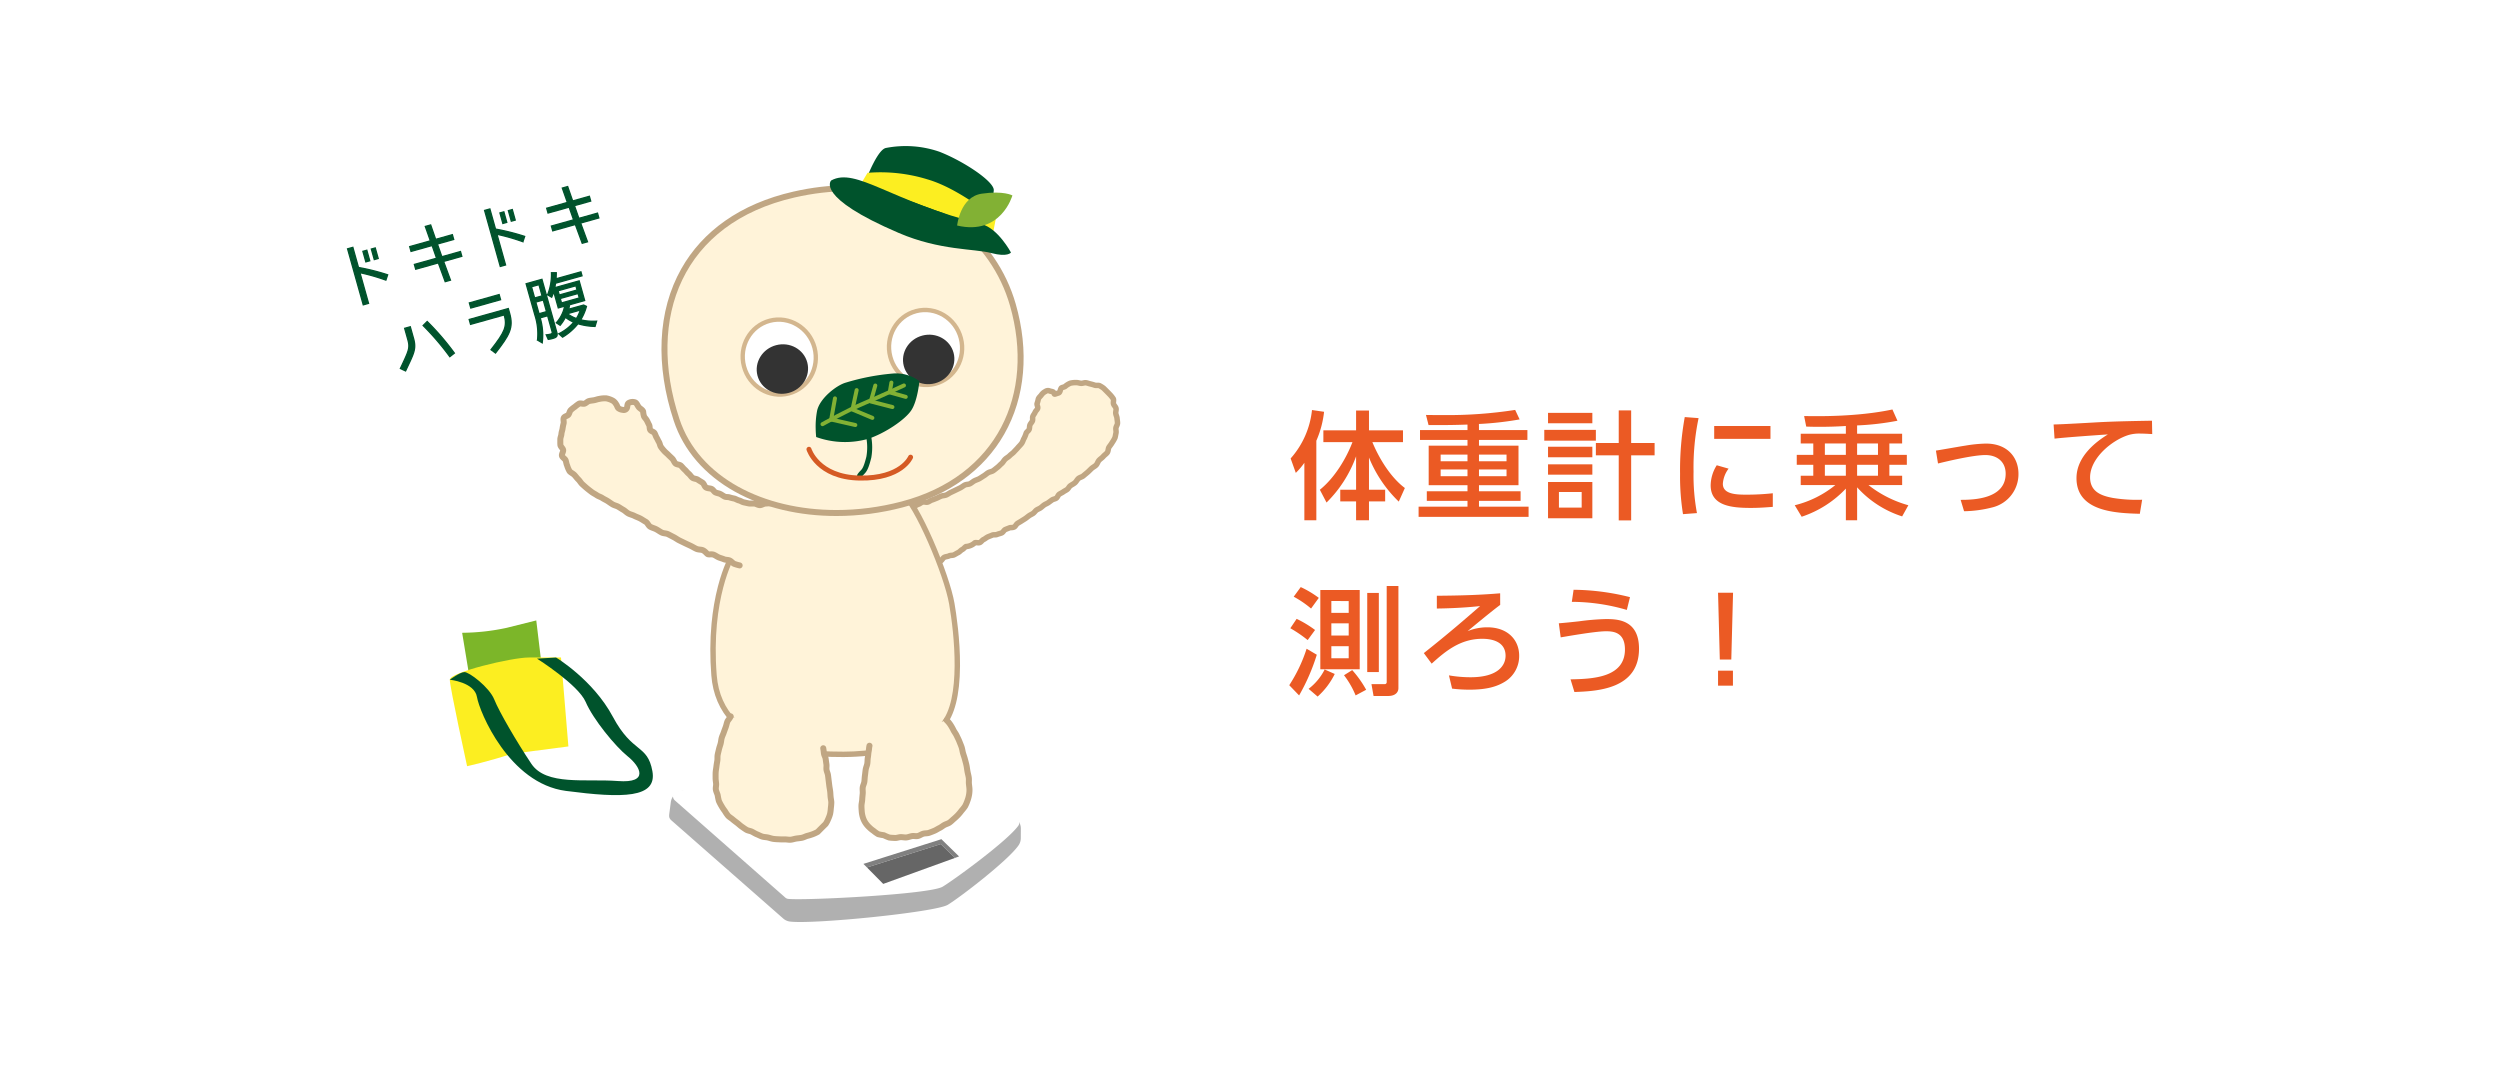 <svg xmlns="http://www.w3.org/2000/svg" width="597" height="255.487" viewBox="0 0 597 255.487">
  <g id="Group_1054" data-name="Group 1054" transform="translate(-75 -526.868)">
    <rect id="Rectangle_225" data-name="Rectangle 225" width="255.487" height="597" rx="10" transform="translate(672 526.868) rotate(90)" fill="none"/>
    <g id="Group_1053" data-name="Group 1053" transform="translate(158 561.741)">
      <g id="Group_791" data-name="Group 791" transform="translate(224.873 62.902)">
        <path id="Path_5567" data-name="Path 5567" d="M2183.4,640.888a16.408,16.408,0,0,1-2.044,2.408l-1.232-3.444a20.594,20.594,0,0,0,5.1-11.564l2.884.42a23.607,23.607,0,0,1-1.848,6.916v18.983H2183.4Zm3.7,6.44c3.556-2.856,6.328-7.532,7.784-11.368h-6.944v-2.828h7.812V628.4h3.08v4.732h8.12v2.828h-7.308c1.6,3.892,4.368,8.428,7.756,10.948l-1.456,3.248a30.48,30.48,0,0,1-7.112-10.528v7.7h3.864V650.1h-3.864v4.507h-3.08V650.1h-3.78v-2.772h3.78v-7.98a29.584,29.584,0,0,1-7.056,11.032Z" transform="translate(-2179.792 -628.148)" fill="#eb5a24"/>
        <path id="Path_5568" data-name="Path 5568" d="M2225.1,633.076h11.564v2.352H2225.1V636.8h9.436v9.436H2225.1v1.456h9.94v2.295h-9.94v1.373h11.844V653.8h-26.264V651.36h11.676v-1.373h-9.716v-2.295h9.716v-1.456h-9.268V636.8h9.268v-1.372h-11.34v-2.352h11.34V631.76c-3.3.112-5.124.14-9.3.112l-.616-2.408c1.82.028,2.744.028,4,.028a104.956,104.956,0,0,0,17.3-1.232l1.064,2.268a76.864,76.864,0,0,1-9.716,1.092Zm-2.744,5.852h-6.412v1.6h6.412Zm0,3.556h-6.412v1.6h6.412Zm9.324-3.556h-6.58v1.6h6.58Zm0,3.556h-6.58v1.6h6.58Z" transform="translate(-2179.792 -628.148)" fill="#eb5a24"/>
        <path id="Path_5569" data-name="Path 5569" d="M2253.012,633.02V635.6h-12.32V633.02Zm-.84-4.06v2.492h-10.584V628.96Zm0,8.092v2.52h-10.584v-2.52Zm0,4.2v2.464h-10.584v-2.464Zm0,4.228v8.652h-10.584V645.48Zm-2.548,2.38h-5.432v3.724h5.432Zm8.848,6.776V639.1h-5.46v-2.94h5.46v-7.784h2.968v7.784h5.6v2.94h-5.6v15.54Z" transform="translate(-2179.792 -628.148)" fill="#eb5a24"/>
        <path id="Path_5570" data-name="Path 5570" d="M2277.54,630.22a57.172,57.172,0,0,0-1.2,12.768,48.863,48.863,0,0,0,.812,9.912l-3.332.252a56.442,56.442,0,0,1-.7-9.66,70.547,70.547,0,0,1,1.12-13.524Zm7.168,12.068a6.694,6.694,0,0,0-1.372,3.612c0,2.352,2.772,2.6,5.46,2.6a59.052,59.052,0,0,0,6.468-.336v3.248c-1.512.112-3.192.252-5.18.252-4.592,0-9.66-.448-9.66-5.4a9.219,9.219,0,0,1,1.456-4.788Zm10-10.192v3.08h-13.44V632.1Z" transform="translate(-2179.792 -628.148)" fill="#eb5a24"/>
        <path id="Path_5571" data-name="Path 5571" d="M2312.708,632.1c-2.156.14-4.284.2-6.44.2-1.288,0-2.156-.028-3.024-.056l-.5-2.52c3.108.056,12.684.224,21.084-1.568l1.2,2.688a64.3,64.3,0,0,1-9.632,1.12v1.988h10.752v2.324H2323.1v2.716h4.172v2.38H2323.1v2.6h3.052v2.24h-8.036a27.127,27.127,0,0,0,9.52,4.815l-1.484,2.661a24.606,24.606,0,0,1-10.752-6.944v7.867h-2.688v-7.559a25.629,25.629,0,0,1-10.556,6.72l-1.652-2.745a24.717,24.717,0,0,0,9.688-4.815h-8.26v-2.24h3v-2.6h-3.948v-2.38h3.948v-2.716h-3v-2.324h10.78Zm-5.012,4.172v2.716h5.012v-2.716Zm0,5.1v2.6h5.012v-2.6Zm7.7-5.1v2.716h4.984v-2.716Zm0,5.1v2.6h4.984v-2.6Z" transform="translate(-2179.792 -628.148)" fill="#eb5a24"/>
        <path id="Path_5572" data-name="Path 5572" d="M2340.12,649.736c2.94,0,10.752-.14,10.752-6.244,0-2.856-2.044-4.452-4.844-4.452-3,0-9.352,1.54-11.312,2.016l-.5-3.08c1.12-.168,5.992-1.036,6.972-1.176a33.025,33.025,0,0,1,4.984-.5c5.208,0,7.756,3.388,7.756,7.224a8.154,8.154,0,0,1-6.1,7.98,28.607,28.607,0,0,1-6.888.952Z" transform="translate(-2179.792 -628.148)" fill="#eb5a24"/>
        <path id="Path_5573" data-name="Path 5573" d="M2385.872,634.028c-1.064-.056-1.932-.112-2.688-.112a9.164,9.164,0,0,0-2.968.336c-3.976,1.232-9.184,5.544-9.184,10.108,0,3.5,2.772,4.424,5.488,4.928a35.357,35.357,0,0,0,6.944.42l-.56,3.36c-5.656-.168-15.12-.477-15.12-8.512,0-5.376,5.04-8.932,7.5-10.444-2.968.2-10.136.7-12.74,1.008l-.224-3.388c1.792,0,9.716-.476,11.312-.56,4.284-.2,7.5-.252,12.18-.336Z" transform="translate(-2179.792 -628.148)" fill="#eb5a24"/>
        <path id="Path_5574" data-name="Path 5574" d="M2186.372,686.724a47.952,47.952,0,0,1-4.228,9.716L2179.792,694a35.845,35.845,0,0,0,4.144-8.708Zm-4.816-8.568a25.869,25.869,0,0,1,4.4,2.66l-1.764,2.408a30.941,30.941,0,0,0-4.144-2.828Zm.98-7.588a23.835,23.835,0,0,1,4.312,2.576L2185,675.692a23.831,23.831,0,0,0-4.144-2.828Zm8.12,20.748a17.758,17.758,0,0,1-4.088,5.4l-2.156-1.848a13.373,13.373,0,0,0,3.836-4.62Zm-3.444-20.048h9.408V690.2h-9.408Zm2.632,2.632v2.828h4.144V673.9Zm0,5.32v2.912h4.144V679.22Zm0,5.46v2.884h4.144V684.68Zm4.984,5.712a25.523,25.523,0,0,1,3.332,4.7l-2.52,1.344a20.629,20.629,0,0,0-2.772-4.816Zm3.584-18.424h2.772v18.9h-2.772Zm4.648-1.652h2.8V694.7c0,.84-.56,1.876-2.492,1.876h-3.444l-.5-2.828h3.164a.463.463,0,0,0,.476-.448Z" transform="translate(-2179.792 -628.148)" fill="#eb5a24"/>
        <path id="Path_5575" data-name="Path 5575" d="M2230.164,674.824c-2.156,1.6-6.132,4.9-7.784,6.272a12.463,12.463,0,0,1,4.7-.924c4.984,0,7.616,3.108,7.616,6.776a7.158,7.158,0,0,1-3.192,6.075c-2.072,1.344-4.592,2.045-8.708,2.045a33.743,33.743,0,0,1-4.116-.253l-.756-3.163a30.545,30.545,0,0,0,5.152.448c6.664,0,8.372-2.912,8.372-5.124,0-3.556-3.556-4.06-5.544-4.06-5.236,0-8.764,2.912-12.1,5.936l-1.876-2.52c6.02-4.76,10.248-8.456,13.44-11.228-4.424.476-8.456.56-10.332.588V672.64c7.056-.056,11.088-.252,15.12-.588Z" transform="translate(-2179.792 -628.148)" fill="#eb5a24"/>
        <path id="Path_5576" data-name="Path 5576" d="M2246.964,692.6c5.432-.084,12.992-.476,12.992-7.14,0-4.256-3-4.34-4.564-4.34-2.576,0-9.716,1.288-10.78,1.456l-.448-3.36c1.4-.112,2.324-.2,4.844-.476a57.2,57.2,0,0,1,6.356-.532c2.6,0,7.952.028,7.952,7.084,0,9.716-10.108,10.136-15.428,10.332Zm13.44-16.576a46.955,46.955,0,0,0-13.132-1.932l.42-2.884a56.677,56.677,0,0,1,13.468,1.764Z" transform="translate(-2179.792 -628.148)" fill="#eb5a24"/>
        <path id="Path_5577" data-name="Path 5577" d="M2285.772,671.912l-.42,15.96h-2.744l-.42-15.96Zm-3.584,18.62h3.556v3.584h-3.556Z" transform="translate(-2179.792 -628.148)" fill="#eb5a24"/>
      </g>
      <g id="Group_814" data-name="Group 814" transform="translate(0 0)">
        <g id="Group_812" data-name="Group 812" transform="translate(24.411)">
          <path id="Path_5615" data-name="Path 5615" d="M1983.6,684.719s-1.911-2.057-.141-5.6a17.617,17.617,0,0,1,5.31-5.9v-4.13l4.13-.59.59,4.13s5.784.231,6.137,8.081S1983.6,684.719,1983.6,684.719Z" transform="translate(-1979.33 -565.246)" fill="#fff"/>
          <g id="Group_811" data-name="Group 811" transform="translate(26.39 10.791)">
            <g id="Group_800" data-name="Group 800" transform="translate(25.989 132.361)">
              <path id="Path_5616" data-name="Path 5616" d="M2031.812,724.191l.306-2.34a3.138,3.138,0,0,1,2.722-2.62c11.231-1.332,46.893-6.671,54.748-6.041a2.894,2.894,0,0,1,.924.232c2.6,1.114,16.514,7.165,23.886,12.322a3.015,3.015,0,0,1,1.3,2.485l-.013,2.316a2.989,2.989,0,0,1-.517,1.668c-2.471,3.627-14.064,12.5-16.915,14.225-2.93,1.776-32.132,4.71-37.705,4a3,3,0,0,1-1.563-.693l-26.668-23.406C2031.54,725.682,2031.681,725.2,2031.812,724.191Z" transform="translate(-2031.709 -708.398)" fill="#b0b0b0"/>
              <path id="Path_5617" data-name="Path 5617" d="M2033.646,719.333c10.6-1.985,47.428-11.743,56.184-10.881a1.2,1.2,0,0,1,.528.187c2.256,1.429,19.467,12.384,24.595,17.291a1.237,1.237,0,0,1,.144,1.617c-2.612,3.647-15.254,12.86-18.069,14.566-3.037,1.841-33.03,3.346-36.89,2.913a1.233,1.233,0,0,1-.667-.291l-26.4-23.23A1.245,1.245,0,0,1,2033.646,719.333Z" transform="translate(-2031.709 -708.398)" fill="#fff"/>
              <g id="Group_799" data-name="Group 799" transform="translate(46.394 22.37)">
                <path id="Path_5618" data-name="Path 5618" d="M2099.96,735.247l.986-.357-4.222-4.121-18.621,5.9.845.854,17.624-5.583Z" transform="translate(-2078.103 -730.768)" fill="gray"/>
                <path id="Path_5619" data-name="Path 5619" d="M2099.96,735.247l-3.389-3.308-17.624,5.583,3.886,3.929Z" transform="translate(-2078.103 -730.768)" fill="#666"/>
              </g>
            </g>
            <g id="Group_802" data-name="Group 802" transform="translate(76.75 45.704)">
              <g id="Group_801" data-name="Group 801">
                <path id="Path_5620" data-name="Path 5620" d="M2082.47,653.334a1.881,1.881,0,0,1,1.02-.715c.312-.085.765.124,1.177.012.337-.092.629-.466,1.018-.572.349-.1.844.273,1.223.17.355-.1.609-.6.98-.708s.84.212,1.205.107.725-.223,1.088-.328.678-.4,1.037-.5.674-.426,1.028-.527c.377-.108.834.108,1.18.007.388-.112.7-.4,1.034-.5.406-.125.75-.288,1.051-.4.377-.136.734-.364,1.137-.521.379-.147.841-.123,1.236-.29.379-.16.718-.433,1.1-.611s.75-.355,1.13-.54.752-.362,1.127-.551.7-.475,1.069-.666.882-.126,1.251-.317.691-.5,1.055-.693.8-.306,1.154-.505c.377-.211.716-.466,1.063-.67.379-.222.685-.526,1.023-.732.384-.234.852-.272,1.176-.473.357-.222.7-.545,1.08-.827.348-.258.639-.622,1-.92.338-.283.531-.737.865-1.049s.753-.5,1.064-.831.725-.562,1.018-.9.639-.654.919-.993c.3-.359.644-.674.9-1.022.281-.385.38-.875.6-1.232a7.51,7.51,0,0,0,.5-1.245c.128-.311.559-.525.7-.875.133-.32.062-.741.2-1.081s.441-.595.578-.931-.023-.79.111-1.121.406-.621.533-.946c.135-.348.493-.6.609-.92.134-.365-.229-.872-.13-1.179a7.737,7.737,0,0,0,.273-.993c.075-.429.556-.752.777-1.1a2.619,2.619,0,0,1,.928-.784,1.015,1.015,0,0,1,1.021-.125c.442.143.842.124.979.4.172.351.052.453.581.261.451-.163.664-.163.8-.378.175-.271.18-.6.379-.932.135-.227.608-.2.973-.447a4.308,4.308,0,0,1,1.239-.762,5.476,5.476,0,0,1,1.465-.14c.38,0,.74.156,1.107.173s.761-.179,1.127-.137.72.209,1.08.28a10.762,10.762,0,0,1,1.057.308c.362.111.81-.04,1.144.114a6.827,6.827,0,0,1,.952.6,73.729,73.729,0,0,1,1.57,1.586,7.428,7.428,0,0,1,.742.946c.168.344-.066.862.062,1.244.123.365.506.658.59,1.049s-.117.813-.06,1.207.271.755.3,1.149.123.791.111,1.182-.325.763-.375,1.148c-.053.4.1.818.013,1.192-.09.4-.138.8-.254,1.157a8.4,8.4,0,0,1-.665,1.14c-.194.358-.476.686-.74,1.074-.235.345-.154.954-.439,1.317-.26.332-.661.581-.953.927-.277.327-.684.559-.988.892s-.4.831-.712,1.15-.739.5-1.068.8-.623.623-.957.913-.68.558-1.011.848-.856.362-1.186.651-.52.746-.855,1.025-.757.464-1.1.726c-.281.214-.429.627-.732.855-.285.214-.636.358-.937.582s-.651.346-.952.568-.4.7-.695.918-.737.234-1.039.448-.59.437-.892.648-.671.329-.973.539-.565.475-.861.686-.676.325-.972.535-.5.574-.8.782-.661.352-.955.557c-.311.215-.584.465-.878.663-.319.216-.644.4-.936.591-.325.217-.653.386-.938.571-.343.222-.495.679-.77.846-.408.247-.9.124-1.126.219-.261.109-.629.236-1.049.419-.313.137-.505.649-.88.812-.33.144-.72.206-1.081.362-.339.147-.815.008-1.165.163s-.709.273-1.052.427-.635.454-.972.6c-.362.159-.588.588-.914.734-.379.168-.9-.069-1.211.07a3.4,3.4,0,0,1-2.1.893c-.309.146-.547.551-.924.731-.328.157-.577.531-.934.7-.339.165-.66.381-1.005.553s-.841.07-1.18.243c-.361.183-.808.171-1.133.339-.383.2-.563.709-.861.864-.621.324-1.2.625-1.2.625-.58-.415-.747-.852-1.029-.951a2.03,2.03,0,0,0-1.433-.1c-.339.092-.636.743-1.209.879" transform="translate(-2082.47 -621.741)" fill="#fff3d9"/>
                <path id="Path_5621" data-name="Path 5621" d="M2082.47,653.334a1.881,1.881,0,0,1,1.02-.715c.312-.085.765.124,1.177.012.337-.092.629-.466,1.018-.572.349-.1.844.273,1.223.17.355-.1.609-.6.98-.708s.84.212,1.205.107.725-.223,1.088-.328.678-.4,1.037-.5.674-.426,1.028-.527c.377-.108.834.108,1.18.007.388-.112.7-.4,1.034-.5.406-.125.75-.288,1.051-.4.377-.136.734-.364,1.137-.521.379-.147.841-.123,1.236-.29.379-.16.718-.433,1.1-.611s.75-.355,1.13-.54.752-.362,1.127-.551.7-.475,1.069-.666.882-.126,1.251-.317.691-.5,1.055-.693.8-.306,1.154-.505c.377-.211.716-.466,1.063-.67.379-.222.685-.526,1.023-.732.384-.234.852-.272,1.176-.473.357-.222.7-.545,1.08-.827.348-.258.639-.622,1-.92.338-.283.531-.737.865-1.049s.753-.5,1.064-.831.725-.562,1.018-.9.639-.654.919-.993c.3-.359.644-.674.9-1.022.281-.385.38-.875.6-1.232a7.51,7.51,0,0,0,.5-1.245c.128-.311.559-.525.7-.875.133-.32.062-.741.2-1.081s.441-.595.578-.931-.023-.79.111-1.121.406-.621.533-.946c.135-.348.493-.6.609-.92.134-.365-.229-.872-.13-1.179a7.737,7.737,0,0,0,.273-.993c.075-.429.556-.752.777-1.1a2.619,2.619,0,0,1,.928-.784,1.015,1.015,0,0,1,1.021-.125c.442.143.842.124.979.4.172.351.052.453.581.261.451-.163.664-.163.8-.378.175-.271.18-.6.379-.932.135-.227.608-.2.973-.447a4.308,4.308,0,0,1,1.239-.762,5.476,5.476,0,0,1,1.465-.14c.38,0,.74.156,1.107.173s.761-.179,1.127-.137.72.209,1.08.28a10.762,10.762,0,0,1,1.057.308c.362.111.81-.04,1.144.114a6.827,6.827,0,0,1,.952.6,73.729,73.729,0,0,1,1.57,1.586,7.428,7.428,0,0,1,.742.946c.168.344-.066.862.062,1.244.123.365.506.658.59,1.049s-.117.813-.06,1.207.271.755.3,1.149.123.791.111,1.182-.325.763-.375,1.148c-.053.4.1.818.013,1.192-.09.4-.138.8-.254,1.157a8.4,8.4,0,0,1-.665,1.14c-.194.358-.476.686-.74,1.074-.235.345-.154.954-.439,1.317-.26.332-.661.581-.953.927-.277.327-.684.559-.988.892s-.4.831-.712,1.15-.739.5-1.068.8-.623.623-.957.913-.68.558-1.011.848-.856.362-1.186.651-.52.746-.855,1.025-.757.464-1.1.726c-.281.214-.429.627-.732.855-.285.214-.636.358-.937.582s-.651.346-.952.568-.4.7-.695.918-.737.234-1.039.448-.59.437-.892.648-.671.329-.973.539-.565.475-.861.686-.676.325-.972.535-.5.574-.8.782-.661.352-.955.557c-.311.215-.584.465-.878.663-.319.216-.644.4-.936.591-.325.217-.653.386-.938.571-.343.222-.495.679-.77.846-.408.247-.9.124-1.126.219-.261.109-.629.236-1.049.419-.313.137-.505.649-.88.812-.33.144-.72.206-1.081.362-.339.147-.815.008-1.165.163s-.709.273-1.052.427-.635.454-.972.6c-.362.159-.588.588-.914.734-.379.168-.9-.069-1.211.07a3.4,3.4,0,0,1-2.1.893c-.309.146-.547.551-.924.731-.328.157-.577.531-.934.7-.339.165-.66.381-1.005.553s-.841.07-1.18.243c-.361.183-.808.171-1.133.339-.383.2-.563.709-.861.864-.621.324-1.2.625-1.2.625-.58-.415-.747-.852-1.029-.951a2.03,2.03,0,0,0-1.433-.1c-.339.092-.636.743-1.209.879" transform="translate(-2082.47 -621.741)" fill="none" stroke="#c0a683" stroke-linecap="round" stroke-linejoin="round" stroke-width="1.308"/>
              </g>
            </g>
            <g id="Path_5622" data-name="Path 5622" transform="translate(-2005.72 -576.037)" fill="#fff3d9" stroke-linecap="round" stroke-linejoin="round">
              <path d="M 2073.258 710.512 C 2070.485 710.512 2063.118 710.512 2056.311 708.157 C 2052.475 706.831 2049.378 704.946 2047.105 702.557 C 2044.342 699.651 2042.768 695.972 2042.427 691.622 C 2042.095 687.392 2042.11 683.274 2042.473 679.382 C 2042.764 676.262 2043.277 673.279 2043.999 670.516 C 2045.234 665.783 2046.642 663.349 2046.701 663.247 L 2046.876 662.948 L 2047.222 662.929 C 2049.023 662.826 2050.364 662.147 2051.32 660.851 C 2054.38 656.703 2052.24 647.866 2052.218 647.777 L 2052.032 647.029 L 2052.802 646.977 C 2052.912 646.97 2063.916 646.235 2073.35 646.235 C 2076.838 646.235 2079.716 646.335 2081.904 646.533 C 2084.66 646.781 2086.309 647.17 2087.094 647.755 C 2089.562 649.596 2092.84 656.652 2094.135 659.601 C 2096.635 665.294 2098.629 671.156 2099.213 674.533 C 2099.623 676.901 2100.571 683.092 2100.527 689.401 C 2100.479 696.243 2099.284 701.012 2096.977 703.574 C 2094.678 706.126 2090.742 708.031 2085.278 709.236 C 2079.909 710.42 2074.844 710.512 2073.42 710.512 L 2073.342 710.512 L 2073.258 710.512 Z" stroke="none"/>
              <path d="M 2073.35 646.882 C 2063.829 646.882 2052.845 647.622 2052.845 647.622 C 2052.845 647.622 2056.662 663.04 2047.259 663.574 C 2047.259 663.574 2041.628 673.189 2043.071 691.571 C 2044.499 709.779 2067.45 709.866 2073.258 709.866 C 2073.314 709.866 2073.367 709.866 2073.42 709.866 C 2078.949 709.866 2091.449 708.745 2096.497 703.141 C 2101.545 697.536 2099.778 681.592 2098.576 674.643 C 2097.374 667.693 2090.313 650.963 2086.707 648.273 C 2085.274 647.204 2079.629 646.882 2073.35 646.882 M 2073.347 645.589 L 2073.347 646.882 L 2073.348 645.589 C 2083.916 645.589 2086.452 646.47 2087.48 647.237 C 2088.492 647.992 2089.654 649.519 2091.033 651.904 C 2092.198 653.919 2093.475 656.491 2094.727 659.341 C 2097.247 665.078 2099.257 670.998 2099.85 674.423 C 2100.262 676.808 2101.218 683.044 2101.173 689.405 C 2101.124 696.411 2099.874 701.323 2097.458 704.006 C 2095.066 706.661 2091.015 708.633 2085.417 709.867 C 2079.984 711.066 2074.861 711.159 2073.42 711.159 L 2073.342 711.159 L 2073.258 711.159 C 2070.455 711.159 2063.01 711.159 2056.099 708.768 C 2052.165 707.407 2048.982 705.467 2046.637 703.002 C 2043.769 699.987 2042.135 696.175 2041.782 691.672 C 2041.448 687.406 2041.463 683.251 2041.83 679.322 C 2042.124 676.168 2042.643 673.15 2043.373 670.353 C 2044.631 665.534 2046.083 663.025 2046.144 662.921 C 2046.362 662.547 2046.754 662.308 2047.186 662.283 C 2048.783 662.193 2049.965 661.599 2050.8 660.467 C 2051.958 658.897 2052.47 656.258 2052.28 652.835 C 2052.131 650.139 2051.595 647.954 2051.59 647.933 C 2051.498 647.562 2051.575 647.169 2051.801 646.86 C 2052.026 646.551 2052.377 646.358 2052.758 646.332 C 2052.868 646.325 2063.893 645.589 2073.347 645.589 Z" stroke="none" fill="#c0a683"/>
            </g>
            <g id="Group_804" data-name="Group 804" transform="translate(0 49.44)">
              <g id="Group_803" data-name="Group 803">
                <path id="Path_5623" data-name="Path 5623" d="M2066.486,649.059c-.6.1-.982.191-1.3.237-.449.065-.751.065-1.31.136-.324.041-.674.558-1.25.635-.417.056-.857.069-1.307.138-.426.065-.925-.284-1.371-.222s-.866.1-1.308.142-.872.166-1.311.208-.877.145-1.309.18c-.45.035-.887.088-1.314.11-.461.022-.9.379-1.323.374-.474-.006-.91-.338-1.313-.372-.5-.042-.968.04-1.328-.032-.428-.085-.817-.18-1.177-.255-.435-.09-.78-.368-1.134-.451-.435-.1-.767-.343-1.114-.445a11.682,11.682,0,0,1-1.148-.278c-.365-.154-.846-.032-1.219-.216-.33-.162-.642-.415-1.036-.611-.324-.162-.748-.189-1.149-.38-.33-.158-.539-.651-.94-.833-.358-.163-.9-.1-1.316-.349-.351-.217-.449-.871-.831-1.136-.348-.242-.743-.44-1.111-.708-.347-.253-.933-.2-1.291-.475s-.571-.7-.919-.977-.591-.663-.925-.951-.591-.653-.91-.952-1-.24-1.309-.545-.446-.82-.746-1.121c-.326-.327-.662-.62-.954-.921-.332-.343-.7-.612-.964-.915a8.458,8.458,0,0,1-.839-1.042c-.189-.315-.22-.758-.434-1.113-.2-.325-.346-.7-.554-1.041s-.3-.736-.5-1.076-.827-.429-1.025-.766-.085-.873-.275-1.206c-.2-.356-.351-.722-.528-1.05-.2-.375-.525-.651-.68-.969a5.224,5.224,0,0,1-.212-1.157c-.15-.447-.739-.693-1.023-1.033-.315-.377-.494-.983-.878-1.157a1.851,1.851,0,0,0-1.476.108c-.455.227-.353.75-.46,1.081a.8.8,0,0,1-1.025.591,1.991,1.991,0,0,1-1.083-.419c-.23-.269-.275-.648-.542-.982a2.16,2.16,0,0,0-.781-.8,5.25,5.25,0,0,0-1.574-.549,6.577,6.577,0,0,0-1.656.145c-.412.059-.8.224-1.2.3s-.823.1-1.214.2-.7.5-1.081.625-.949-.165-1.311.009a8.751,8.751,0,0,0-1,.748,7.259,7.259,0,0,0-.963.768c-.293.277-.323.766-.57,1.1-.235.32-.916.383-1.106.762s.062.942-.059,1.368a9.979,9.979,0,0,0-.247,1.243c-.063.416-.243.821-.27,1.257s-.262.854-.26,1.288-.019.879.017,1.308.582.791.658,1.212-.39.982-.28,1.392c.114.426.726.691.87,1.083.155.42.179.866.363,1.234a6.186,6.186,0,0,0,.579,1.356c.277.347.8.538,1.157.907.317.329.59.74.956,1.086.335.316.561.785.928,1.116.349.314.712.645,1.09.961s.754.6,1.146.9.833.488,1.229.769.9.393,1.3.664.85.452,1.256.712.788.55,1.2.8.919.329,1.335.563.814.52,1.23.748.766.634,1.246.889c.426.225.951.318,1.42.564.434.228.93.379,1.392.623.438.231.857.535,1.309.786.437.244.636.933,1.086,1.182s.962.361,1.416.6.86.551,1.313.781,1.056.167,1.506.394.905.473,1.352.7c.462.234.871.556,1.317.777.467.232.927.45,1.367.665.475.232.94.437,1.375.646.488.234.92.516,1.349.706.52.231,1.1.157,1.51.319.652.259,1,.909,1.28.98.375.093.89-.07,1.358.112.394.152.763.446,1.193.631.405.174.856.276,1.268.455s.944.11,1.341.286c.435.193.731.646,1.108.807a11.362,11.362,0,0,0,1.282.374" transform="translate(-2005.72 -625.477)" fill="#fff3d9"/>
                <path id="Path_5624" data-name="Path 5624" d="M2066.486,649.059c-.6.1-.982.191-1.3.237-.449.065-.751.065-1.31.136-.324.041-.674.558-1.25.635-.417.056-.857.069-1.307.138-.426.065-.925-.284-1.371-.222s-.866.1-1.308.142-.872.166-1.311.208-.877.145-1.309.18c-.45.035-.887.088-1.314.11-.461.022-.9.379-1.323.374-.474-.006-.91-.338-1.313-.372-.5-.042-.968.04-1.328-.032-.428-.085-.817-.18-1.177-.255-.435-.09-.78-.368-1.134-.451-.435-.1-.767-.343-1.114-.445a11.682,11.682,0,0,1-1.148-.278c-.365-.154-.846-.032-1.219-.216-.33-.162-.642-.415-1.036-.611-.324-.162-.748-.189-1.149-.38-.33-.158-.539-.651-.94-.833-.358-.163-.9-.1-1.316-.349-.351-.217-.449-.871-.831-1.136-.348-.242-.743-.44-1.111-.708-.347-.253-.933-.2-1.291-.475s-.571-.7-.919-.977-.591-.663-.925-.951-.591-.653-.91-.952-1-.24-1.309-.545-.446-.82-.746-1.121c-.326-.327-.662-.62-.954-.921-.332-.343-.7-.612-.964-.915a8.458,8.458,0,0,1-.839-1.042c-.189-.315-.22-.758-.434-1.113-.2-.325-.346-.7-.554-1.041s-.3-.736-.5-1.076-.827-.429-1.025-.766-.085-.873-.275-1.206c-.2-.356-.351-.722-.528-1.05-.2-.375-.525-.651-.68-.969a5.224,5.224,0,0,1-.212-1.157c-.15-.447-.739-.693-1.023-1.033-.315-.377-.494-.983-.878-1.157a1.851,1.851,0,0,0-1.476.108c-.455.227-.353.75-.46,1.081a.8.8,0,0,1-1.025.591,1.991,1.991,0,0,1-1.083-.419c-.23-.269-.275-.648-.542-.982a2.16,2.16,0,0,0-.781-.8,5.25,5.25,0,0,0-1.574-.549,6.577,6.577,0,0,0-1.656.145c-.412.059-.8.224-1.2.3s-.823.1-1.214.2-.7.5-1.081.625-.949-.165-1.311.009a8.751,8.751,0,0,0-1,.748,7.259,7.259,0,0,0-.963.768c-.293.277-.323.766-.57,1.1-.235.32-.916.383-1.106.762s.062.942-.059,1.368a9.979,9.979,0,0,0-.247,1.243c-.063.416-.243.821-.27,1.257s-.262.854-.26,1.288-.019.879.017,1.308.582.791.658,1.212-.39.982-.28,1.392c.114.426.726.691.87,1.083.155.42.179.866.363,1.234a6.186,6.186,0,0,0,.579,1.356c.277.347.8.538,1.157.907.317.329.59.74.956,1.086.335.316.561.785.928,1.116.349.314.712.645,1.09.961s.754.6,1.146.9.833.488,1.229.769.9.393,1.3.664.85.452,1.256.712.788.55,1.2.8.919.329,1.335.563.814.52,1.23.748.766.634,1.246.889c.426.225.951.318,1.42.564.434.228.93.379,1.392.623.438.231.857.535,1.309.786.437.244.636.933,1.086,1.182s.962.361,1.416.6.86.551,1.313.781,1.056.167,1.506.394.905.473,1.352.7c.462.234.871.556,1.317.777.467.232.927.45,1.367.665.475.232.94.437,1.375.646.488.234.92.516,1.349.706.52.231,1.1.157,1.51.319.652.259,1,.909,1.28.98.375.093.89-.07,1.358.112.394.152.763.446,1.193.631.405.174.856.276,1.268.455s.944.11,1.341.286c.435.193.731.646,1.108.807a11.362,11.362,0,0,0,1.282.374" transform="translate(-2005.72 -625.477)" fill="none" stroke="#c0a683" stroke-linecap="round" stroke-linejoin="round" stroke-width="1.431"/>
              </g>
            </g>
            <g id="Path_5625" data-name="Path 5625" transform="translate(-2005.72 -576.037)" fill="#fff3d9" stroke-linecap="round" stroke-linejoin="round">
              <path d="M 2071.661 652.881 C 2071.66 652.881 2071.66 652.881 2071.66 652.881 C 2067.269 652.881 2062.998 652.395 2058.966 651.436 C 2054.897 650.469 2051.139 649.036 2047.798 647.177 C 2040.713 643.236 2035.766 637.518 2033.491 630.64 C 2031.319 624.074 2030.359 617.668 2030.636 611.6 C 2030.917 605.444 2032.464 599.83 2035.233 594.913 C 2037.72 590.498 2041.158 586.729 2045.451 583.713 C 2049.932 580.564 2055.326 578.251 2061.486 576.839 C 2065.875 575.832 2070.209 575.322 2074.369 575.322 C 2084.081 575.322 2092.962 578.104 2100.054 583.368 C 2103.387 585.841 2106.263 588.812 2108.604 592.199 C 2110.914 595.542 2112.655 599.22 2113.78 603.131 C 2115.371 608.669 2115.949 614.119 2115.495 619.328 C 2115.042 624.54 2113.57 629.366 2111.12 633.672 C 2106.342 642.073 2098.121 648.009 2087.345 650.837 C 2082.177 652.193 2076.9 652.881 2071.661 652.881 Z" stroke="none"/>
              <path d="M 2071.66 652.166 C 2076.743 652.166 2081.985 651.504 2087.163 650.145 C 2110.025 644.145 2119.182 624.515 2113.092 603.329 C 2108.691 588.02 2094.497 576.037 2074.369 576.037 C 2070.354 576.037 2066.104 576.514 2061.646 577.536 C 2034.835 583.685 2026.159 606.194 2034.17 630.415 C 2038.811 644.446 2054.301 652.165 2071.66 652.166 M 2071.661 653.596 L 2071.661 652.166 L 2071.66 653.596 C 2067.213 653.596 2062.887 653.104 2058.801 652.132 C 2054.667 651.149 2050.849 649.693 2047.45 647.802 C 2040.206 643.773 2035.144 637.916 2032.812 630.864 C 2030.613 624.216 2029.64 617.723 2029.922 611.567 C 2030.208 605.298 2031.785 599.577 2034.61 594.562 C 2037.15 590.053 2040.659 586.206 2045.04 583.127 C 2049.596 579.925 2055.076 577.575 2061.326 576.141 C 2065.768 575.123 2070.156 574.606 2074.369 574.606 C 2084.235 574.606 2093.264 577.437 2100.481 582.793 C 2103.876 585.313 2106.807 588.341 2109.192 591.793 C 2111.546 595.199 2113.321 598.948 2114.467 602.934 C 2116.083 608.556 2116.669 614.093 2116.208 619.39 C 2115.745 624.705 2114.243 629.629 2111.742 634.026 C 2106.866 642.598 2098.493 648.651 2087.526 651.529 C 2082.299 652.901 2076.961 653.596 2071.661 653.596 Z" stroke="none" fill="#c0a683"/>
            </g>
            <g id="Group_805" data-name="Group 805" transform="translate(76.52 26.422)">
              <ellipse id="Ellipse_83" data-name="Ellipse 83" cx="8.713" cy="8.969" rx="8.713" ry="8.969" transform="translate(0 4.424) rotate(-14.706)" fill="#fff" stroke="#d3b68e" stroke-miterlimit="10" stroke-width="1.042"/>
              <ellipse id="Ellipse_84" data-name="Ellipse 84" cx="6.15" cy="5.894" rx="6.15" ry="5.894" transform="translate(4.005 9.607) rotate(-14.706)" fill="#333"/>
            </g>
            <g id="Group_806" data-name="Group 806" transform="translate(41.582 28.719)">
              <ellipse id="Ellipse_85" data-name="Ellipse 85" cx="8.713" cy="8.969" rx="8.713" ry="8.969" transform="translate(0 4.424) rotate(-14.706)" fill="#fff" stroke="#d3b68e" stroke-miterlimit="10" stroke-width="1.042"/>
              <ellipse id="Ellipse_86" data-name="Ellipse 86" cx="6.15" cy="5.894" rx="6.15" ry="5.894" transform="translate(4.005 9.607) rotate(-14.706)" fill="#333"/>
            </g>
            <path id="Path_5626" data-name="Path 5626" d="M2066.824,634.733s-.1-.8-.123-1.986a20.107,20.107,0,0,1,.333-4.246c.607-3.015,4.7-6.173,6.91-6.773a53.891,53.891,0,0,1,11.095-2.147,9.252,9.252,0,0,1,6.43,1.819s-.408,4.623-1.919,6.933-6.341,5.519-10.263,6.82A20.337,20.337,0,0,1,2066.824,634.733Z" transform="translate(-2005.72 -576.037)" fill="#00532c"/>
            <g id="Group_807" data-name="Group 807" transform="translate(62.613 45.701)">
              <path id="Path_5627" data-name="Path 5627" d="M2068.333,631.663s6.021-3.361,10.088-5.064,9.36-4.179,9.36-4.179" transform="translate(-2068.333 -621.738)" fill="none" stroke="#82b134" stroke-linecap="round" stroke-linejoin="round" stroke-width="0.956"/>
              <path id="Path_5628" data-name="Path 5628" d="M2088.212,625.146l-3.823-1.073.394-2.336" transform="translate(-2068.333 -621.738)" fill="none" stroke="#82b134" stroke-linecap="round" stroke-linejoin="round" stroke-width="0.956"/>
              <path id="Path_5629" data-name="Path 5629" d="M2080.943,622.442l-1.076,3.8,5.164,1.332" transform="translate(-2068.333 -621.738)" fill="none" stroke="#82b134" stroke-linecap="round" stroke-linejoin="round" stroke-width="0.956"/>
              <path id="Path_5630" data-name="Path 5630" d="M2076.49,623.531l-1,4.645,4.749,1.989" transform="translate(-2068.333 -621.738)" fill="none" stroke="#82b134" stroke-linecap="round" stroke-linejoin="round" stroke-width="0.956"/>
              <path id="Path_5631" data-name="Path 5631" d="M2071.31,625.507l-.906,5.048,5.767,1.314" transform="translate(-2068.333 -621.738)" fill="none" stroke="#82b134" stroke-linecap="round" stroke-linejoin="round" stroke-width="0.956"/>
            </g>
            <g id="Group_808" data-name="Group 808" transform="translate(71.461 58.378)">
              <path id="Path_5632" data-name="Path 5632" d="M2077.181,643.979c.874-1.309,1.275-.669,2.215-4.429a13.453,13.453,0,0,0-.088-5.135" transform="translate(-2077.181 -634.415)" fill="none" stroke="#00532c" stroke-linecap="round" stroke-linejoin="round" stroke-width="1.195"/>
            </g>
            <path id="Path_5633" data-name="Path 5633" d="M2070.086,631.32" transform="translate(-2005.72 -576.037)" fill="#fff3d9" stroke="#000" stroke-linecap="round" stroke-linejoin="round" stroke-width="1.431"/>
            <path id="Path_5634" data-name="Path 5634" d="M2065.1,637.664s2.051,6.677,12.083,6.869,12.181-4.983,12.181-4.983" transform="translate(-2005.72 -576.037)" fill="none" stroke="#d55a24" stroke-linecap="round" stroke-linejoin="round" stroke-width="1.195"/>
            <g id="Group_809" data-name="Group 809" transform="translate(37.084 125.405)">
              <path id="Path_5635" data-name="Path 5635" d="M2046.409,701.442c-.273.588-.631.876-.764,1.178-.187.428-.213.757-.408,1.334-.109.324-.279.727-.473,1.306-.14.416-.356.837-.494,1.3-.127.428-.139.909-.261,1.369-.115.437-.285.873-.394,1.333-.1.442-.224.894-.314,1.353s-.013.935-.084,1.4-.161.91-.213,1.372-.149.916-.181,1.378-.012.928-.017,1.389.089.922.121,1.381-.131.952-.059,1.406.317.888.433,1.332a13.729,13.729,0,0,0,.283,1.371,11.346,11.346,0,0,0,.652,1.239,9.677,9.677,0,0,0,.77,1.155,8.9,8.9,0,0,0,.793,1.158c.331.331.748.559,1.084.852.352.307.725.57,1.078.841.371.284.7.613,1.063.864.386.264.755.541,1.138.768.4.238.907.259,1.3.456.418.207.793.464,1.207.628.434.173.836.4,1.262.538.444.141.919.124,1.353.225.455.106.881.271,1.323.334.462.066.915.08,1.36.1.466.022.918.035,1.362.022.468-.013.934.112,1.373.075.472-.039.915-.209,1.347-.275.473-.072.935-.1,1.355-.187.477-.1.887-.342,1.287-.456a11.474,11.474,0,0,0,1.279-.392,8.347,8.347,0,0,0,1.218-.562,131.967,131.967,0,0,1,1.89-1.887,6.637,6.637,0,0,0,.621-1.187,7.7,7.7,0,0,0,.457-1.267,10.555,10.555,0,0,0,.168-1.337,12.523,12.523,0,0,0,.112-1.345c-.007-.429-.126-.873-.172-1.34-.043-.431-.047-.87-.1-1.3s-.142-.861-.2-1.291-.105-.869-.162-1.3-.1-.877-.16-1.3c-.064-.443-.287-.85-.351-1.267-.069-.448.042-.907-.021-1.315-.088-.567-.134-.973-.182-1.291-.085-.561-.33-.818-.4-1.251-.052-.307-.068-.694-.177-1.294" transform="translate(-2042.804 -701.442)" fill="#fff3d9"/>
              <path id="Path_5636" data-name="Path 5636" d="M2046.409,701.442c-.273.588-.631.876-.764,1.178-.187.428-.213.757-.408,1.334-.109.324-.279.727-.473,1.306-.14.416-.356.837-.494,1.3-.127.428-.139.909-.261,1.369-.115.437-.285.873-.394,1.333-.1.442-.224.894-.314,1.353s-.013.935-.084,1.4-.161.91-.213,1.372-.149.916-.181,1.378-.012.928-.017,1.389.089.922.121,1.381-.131.952-.059,1.406.317.888.433,1.332a13.729,13.729,0,0,0,.283,1.371,11.346,11.346,0,0,0,.652,1.239,9.677,9.677,0,0,0,.77,1.155,8.9,8.9,0,0,0,.793,1.158c.331.331.748.559,1.084.852.352.307.725.57,1.078.841.371.284.7.613,1.063.864.386.264.755.541,1.138.768.4.238.907.259,1.3.456.418.207.793.464,1.207.628.434.173.836.4,1.262.538.444.141.919.124,1.353.225.455.106.881.271,1.323.334.462.066.915.08,1.36.1.466.022.918.035,1.362.022.468-.013.934.112,1.373.075.472-.039.915-.209,1.347-.275.473-.072.935-.1,1.355-.187.477-.1.887-.342,1.287-.456a11.474,11.474,0,0,0,1.279-.392,8.347,8.347,0,0,0,1.218-.562,131.967,131.967,0,0,1,1.89-1.887,6.637,6.637,0,0,0,.621-1.187,7.7,7.7,0,0,0,.457-1.267,10.555,10.555,0,0,0,.168-1.337,12.523,12.523,0,0,0,.112-1.345c-.007-.429-.126-.873-.172-1.34-.043-.431-.047-.87-.1-1.3s-.142-.861-.2-1.291-.105-.869-.162-1.3-.1-.877-.16-1.3c-.064-.443-.287-.85-.351-1.267-.069-.448.042-.907-.021-1.315-.088-.567-.134-.973-.182-1.291-.085-.561-.33-.818-.4-1.251-.052-.307-.068-.694-.177-1.294" transform="translate(-2042.804 -701.442)" fill="none" stroke="#c0a683" stroke-linecap="round" stroke-linejoin="round" stroke-width="1.431"/>
            </g>
            <g id="Group_810" data-name="Group 810" transform="translate(71.915 126.322)">
              <path id="Path_5637" data-name="Path 5637" d="M2079.552,708.456c-.146.705-.048.546-.216,1.428-.077.405-.087.9-.183,1.433-.08.441-.044.939-.13,1.446-.077.453-.3.9-.379,1.4-.072.465-.112.948-.181,1.435-.067.472-.071.959-.134,1.441s-.337.932-.394,1.409.044.983,0,1.454c-.048.491-.1.972-.123,1.438-.029.5-.169.987-.175,1.446-.007.52.042,1.012.071,1.452a6.672,6.672,0,0,0,.294,1.415,5.1,5.1,0,0,0,.59,1.225,5.585,5.585,0,0,0,.871,1.031,6.592,6.592,0,0,0,1.042.859,8.113,8.113,0,0,0,1.12.8,11.094,11.094,0,0,0,1.357.26,10.872,10.872,0,0,0,1.282.545c.435.069.9.08,1.375.106.441.024.9-.183,1.369-.2.443-.013.905.117,1.373.071.441-.044.872-.243,1.334-.318.44-.072.937.078,1.395-.025.436-.1.83-.414,1.281-.543s.951-.062,1.37-.208c.44-.154.869-.324,1.277-.493.431-.178.81-.453,1.207-.643.424-.2.774-.509,1.157-.726.408-.232.881-.33,1.245-.577.388-.263.7-.611,1.038-.888a12.746,12.746,0,0,0,.993-.93,11.178,11.178,0,0,0,.863-1.043,10.333,10.333,0,0,0,.84-1.067,8.517,8.517,0,0,0,.54-1.247,7.661,7.661,0,0,0,.375-1.3,6.92,6.92,0,0,0,.136-1.342c0-.425-.081-.915-.135-1.469-.044-.455.038-.965-.039-1.486-.07-.468-.213-.949-.307-1.456-.087-.473-.133-.97-.241-1.464-.1-.477-.244-.957-.368-1.443s-.3-.945-.441-1.422-.187-.986-.344-1.453-.363-.933-.539-1.387c-.183-.473-.423-.912-.624-1.35-.214-.468-.528-.862-.758-1.278a12.391,12.391,0,0,0-.721-1.29,6.4,6.4,0,0,0-.943-1.144" transform="translate(-2077.635 -702.359)" fill="#fff3d9"/>
              <path id="Path_5638" data-name="Path 5638" d="M2079.552,708.456c-.146.705-.048.546-.216,1.428-.077.405-.087.9-.183,1.433-.08.441-.044.939-.13,1.446-.077.453-.3.9-.379,1.4-.072.465-.112.948-.181,1.435-.067.472-.071.959-.134,1.441s-.337.932-.394,1.409.044.983,0,1.454c-.048.491-.1.972-.123,1.438-.029.5-.169.987-.175,1.446-.007.52.042,1.012.071,1.452a6.672,6.672,0,0,0,.294,1.415,5.1,5.1,0,0,0,.59,1.225,5.585,5.585,0,0,0,.871,1.031,6.592,6.592,0,0,0,1.042.859,8.113,8.113,0,0,0,1.12.8,11.094,11.094,0,0,0,1.357.26,10.872,10.872,0,0,0,1.282.545c.435.069.9.08,1.375.106.441.024.9-.183,1.369-.2.443-.013.905.117,1.373.071.441-.044.872-.243,1.334-.318.44-.072.937.078,1.395-.025.436-.1.83-.414,1.281-.543s.951-.062,1.37-.208c.44-.154.869-.324,1.277-.493.431-.178.81-.453,1.207-.643.424-.2.774-.509,1.157-.726.408-.232.881-.33,1.245-.577.388-.263.7-.611,1.038-.888a12.746,12.746,0,0,0,.993-.93,11.178,11.178,0,0,0,.863-1.043,10.333,10.333,0,0,0,.84-1.067,8.517,8.517,0,0,0,.54-1.247,7.661,7.661,0,0,0,.375-1.3,6.92,6.92,0,0,0,.136-1.342c0-.425-.081-.915-.135-1.469-.044-.455.038-.965-.039-1.486-.07-.468-.213-.949-.307-1.456-.087-.473-.133-.97-.241-1.464-.1-.477-.244-.957-.368-1.443s-.3-.945-.441-1.422-.187-.986-.344-1.453-.363-.933-.539-1.387c-.183-.473-.423-.912-.624-1.35-.214-.468-.528-.862-.758-1.278a12.391,12.391,0,0,0-.721-1.29,6.4,6.4,0,0,0-.943-1.144" transform="translate(-2077.635 -702.359)" fill="none" stroke="#c0a683" stroke-linecap="round" stroke-linejoin="round" stroke-width="1.431"/>
            </g>
          </g>
          <path id="Path_5639" data-name="Path 5639" d="M1984.135,692.732l-1.855-11.251a51.877,51.877,0,0,0,10.62-1.18l7.08-1.77,1.771,14.751Z" transform="translate(-1979.33 -565.246)" fill="#7cb629"/>
          <path id="Path_5640" data-name="Path 5640" d="M2077.582,576.348s3.364-10,5.841-10.63a24.676,24.676,0,0,1,12.843.895c5.987,2.353,13.163,7.2,12.965,9.227-.5,5.145.891,7.723-1.172,9.46S2077.582,576.348,2077.582,576.348Z" transform="translate(-1979.33 -565.246)" fill="#00532c"/>
          <path id="Path_5641" data-name="Path 5641" d="M2108.994,586.355a149.021,149.021,0,0,0-14.213-5.942c-12.3-4.548-18.892-6.718-18.137-4.659l2.439-4.109a38.052,38.052,0,0,1,14.325,1.564c7.684,2.225,16.287,9.505,16.287,9.505Z" transform="translate(-1979.33 -565.246)" fill="#fcee21"/>
          <path id="Path_5642" data-name="Path 5642" d="M1994.08,710.393c-5.31,1.77-10.62,2.95-10.62,2.95s-4.13-18.881-4.13-20.651,14.75-5.31,18.88-5.31h7.671l1.77,21.241Z" transform="translate(-1979.33 -565.246)" fill="#fcee21"/>
          <path id="Path_5643" data-name="Path 5643" d="M1979.33,692.692s5.9.59,6.49,4.13,7.67,20.651,21.241,22.421,21.831,1.77,20.651-4.72-4.721-4.13-9.441-12.981S2004.7,687.39,2004.7,687.39l-4.541.267s9.85,6.215,11.62,10.345,7.08,10.621,10.03,12.981,5.311,6.49-2.36,5.9-17.11,1.18-20.651-4.13-7.67-12.391-8.85-15.341-6.041-6.61-7.151-6.55S1979.33,692.692,1979.33,692.692Z" transform="translate(-1979.33 -565.246)" fill="#00532c"/>
          <path id="Path_5644" data-name="Path 5644" d="M2070.4,573.469s-4.011,3.911,16.177,12.549c9.843,4.212,18,3.7,22.07,4.785,3.91,1.043,4.692-.13,4.692-.13s-3.091-5.8-7.038-6.777C2084.726,578.536,2076.313,570.2,2070.4,573.469Z" transform="translate(-1979.33 -565.246)" fill="#00532c"/>
          <path id="Path_5645" data-name="Path 5645" d="M2100.482,584.232s.664-6.839,5.875-7.608,7.324.419,7.324.419S2111.016,586.7,2100.482,584.232Z" transform="translate(-1979.33 -565.246)" fill="#82b134"/>
        </g>
        <g id="Group_813" data-name="Group 813" transform="translate(0 9.678)">
          <path id="Path_5646" data-name="Path 5646" d="M1964.489,596l-.422,1.265a46.219,46.219,0,0,0-6.193-1.775l2.052,7.326-1.259.353-3.748-13.377,1.259-.353,1.347,4.808A52.4,52.4,0,0,1,1964.489,596Zm-4.272-3.353-.933.261-.705-2.519.932-.261Zm2.015-.547-.932.261-.705-2.519.932-.261Z" transform="translate(-1954.919 -574.924)" fill="#00532c" stroke="#00532c" stroke-miterlimit="10" stroke-width="0.312"/>
          <path id="Path_5647" data-name="Path 5647" d="M1976.371,588.648l1.062,3.036,4.448-1.246.321,1.145-4.35,1.218,1.642,4.479-1.259.353-1.642-4.479-5.4,1.512-.321-1.145,5.3-1.484L1975.112,589l-5.037,1.411-.321-1.145,4.939-1.383-1.21-3.436,1.276-.357,1.193,3.44,3.99-1.118.321,1.145Z" transform="translate(-1954.919 -574.924)" fill="#00532c" stroke="#00532c" stroke-miterlimit="10" stroke-width="0.312"/>
          <path id="Path_5648" data-name="Path 5648" d="M1997.21,586.831l-.422,1.265a46.334,46.334,0,0,0-6.194-1.775l2.053,7.327-1.26.353-3.747-13.377,1.259-.353,1.347,4.808A52.423,52.423,0,0,1,1997.21,586.831Zm-4.273-3.353-.932.261-.7-2.518.932-.261Zm2.016-.547-.932.261-.7-2.518.932-.261Z" transform="translate(-1954.919 -574.924)" fill="#00532c" stroke="#00532c" stroke-miterlimit="10" stroke-width="0.312"/>
          <path id="Path_5649" data-name="Path 5649" d="M2009.092,579.482l1.062,3.036,4.448-1.247.321,1.145-4.35,1.219,1.642,4.478-1.259.353-1.643-4.479-5.4,1.512-.321-1.144,5.3-1.485-1.063-3.035-5.036,1.411-.321-1.145,4.939-1.384-1.21-3.435,1.276-.358,1.193,3.44,3.99-1.117.321,1.145Z" transform="translate(-1954.919 -574.924)" fill="#00532c" stroke="#00532c" stroke-miterlimit="10" stroke-width="0.312"/>
          <path id="Path_5650" data-name="Path 5650" d="M1968.771,618.949l-1.236-.571c1.916-4.117,2.353-4.821,1.8-6.8l-.783-2.8,1.34-.376.784,2.8C1971.4,613.786,1970.687,614.832,1968.771,618.949Zm4.194-10.84.966-.958a61.953,61.953,0,0,1,6.489,7.547l-1.085.851A63.064,63.064,0,0,0,1972.965,608.109Z" transform="translate(-1954.919 -574.924)" fill="#00532c" stroke="#00532c" stroke-miterlimit="10" stroke-width="0.312"/>
          <path id="Path_5651" data-name="Path 5651" d="M1990.246,614.679l-1.069-.794c3.292-4.238,3.9-5.52,3.157-8.309l-8.046,2.254-.325-1.162,9.337-2.615.321,1.144C1994.592,608.664,1993.6,610.353,1990.246,614.679Zm.867-13.964.344,1.226-7.114,1.993-.344-1.227Z" transform="translate(-1954.919 -574.924)" fill="#00532c" stroke="#00532c" stroke-miterlimit="10" stroke-width="0.312"/>
          <path id="Path_5652" data-name="Path 5652" d="M2004.877,609.716c.238.85.017,1.2-.833,1.433a7.257,7.257,0,0,1-1.2.264l-.48-1.082a5.439,5.439,0,0,0,1.128-.193c.262-.073.351-.257.269-.551l-1.068-3.811-1.782.5a14.556,14.556,0,0,1,.489,5.965l-1.119-.657a14.431,14.431,0,0,0-.638-5.994l-2.089-7.457,3.777-1.058Zm-4.26-11.364-1.782.5.751,2.682,1.783-.5Zm1.027,3.663-1.783.5.779,2.779,1.782-.5Zm8.943,4.726a12.579,12.579,0,0,0,3.8.33l-.373,1.25a15.364,15.364,0,0,1-4.077-.638,13.6,13.6,0,0,1-3.672,3.2l-.9-.807a11.082,11.082,0,0,0,3.565-2.762,8.3,8.3,0,0,1-1.991-1.189,9.786,9.786,0,0,1-1.26,1.923l-.907-.592a8.463,8.463,0,0,0,1.756-3.05c.05-.137.081-.34.157-.572l.064-.213.045-.153-1.554.435-1.085-3.876c-.133.408-.282.82-.495,1.32l-.972-.574a13.08,13.08,0,0,0,.923-5.267l1.146,0c.007.4-.028.784-.037,1.192v.247l5.92-1.658.266.948L2004.592,598c-.055.244-.108.559-.142.816-.019.058-.036.186-.05.261l5.822-1.631,1.315,4.693-3.615,1.013a6.407,6.407,0,0,1-.213,1.065l3.582-1,.672.323A11.942,11.942,0,0,1,2010.587,606.741Zm-1.148-8.127-4.252,1.192.284,1.014,4.252-1.192Zm-3.734,3.039.3,1.063,4.252-1.191-.3-1.063Zm3.864,4.791a8.718,8.718,0,0,0,.931-2.025l-3.09.866A8.354,8.354,0,0,0,2009.569,606.444Z" transform="translate(-1954.919 -574.924)" fill="#00532c" stroke="#00532c" stroke-miterlimit="10" stroke-width="0.312"/>
        </g>
      </g>
    </g>
  </g>
</svg>
